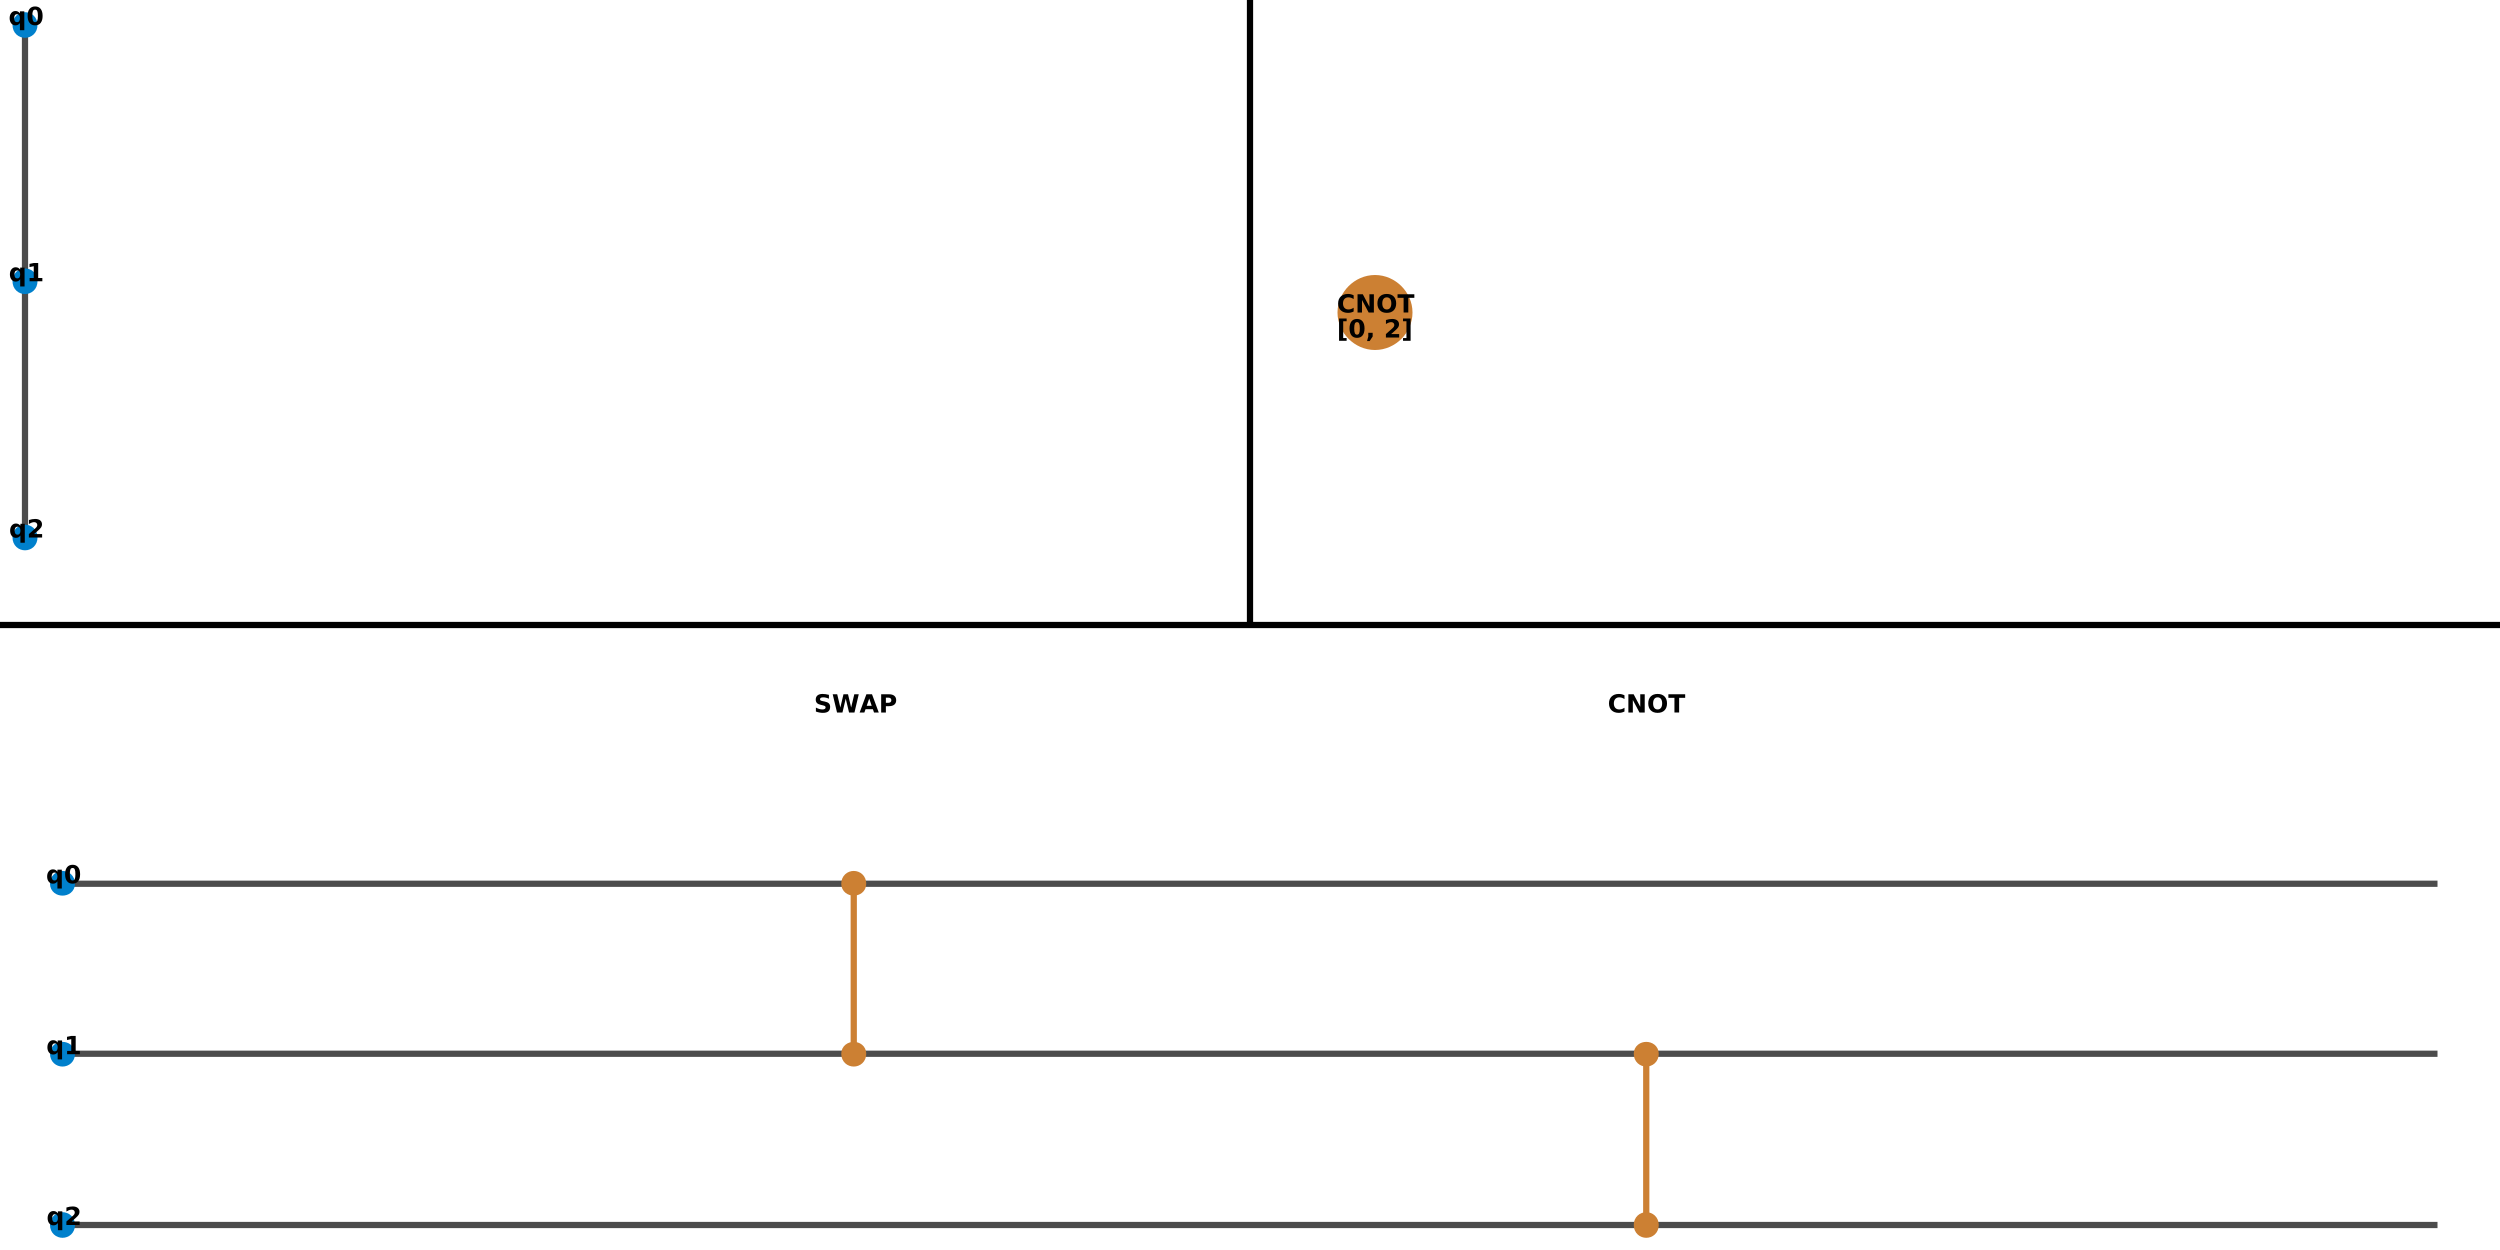 <?xml version="1.0" encoding="UTF-8"?>
<svg xmlns="http://www.w3.org/2000/svg" xmlns:xlink="http://www.w3.org/1999/xlink" width="2048pt" height="1024pt" viewBox="0 0 2048 1024" version="1.1">
<defs>
<g>
<symbol overflow="visible" id="glyph0-0">
<path style="stroke:none;" d="M 1.016 3.625 L 1.016 -14.438 L 11.266 -14.438 L 11.266 3.625 Z M 2.172 2.484 L 10.125 2.484 L 10.125 -13.297 L 2.172 -13.297 Z M 2.172 2.484 "/>
</symbol>
<symbol overflow="visible" id="glyph0-1">
<path style="stroke:none;" d="M 6.984 -8.875 C 6.223 -8.875 5.641 -8.594 5.234 -8.031 C 4.828 -7.469 4.625 -6.656 4.625 -5.594 C 4.625 -4.52 4.828 -3.703 5.234 -3.141 C 5.641 -2.586 6.223 -2.312 6.984 -2.312 C 7.742 -2.312 8.328 -2.586 8.734 -3.141 C 9.141 -3.703 9.344 -4.52 9.344 -5.594 C 9.344 -6.656 9.141 -7.469 8.734 -8.031 C 8.328 -8.594 7.742 -8.875 6.984 -8.875 Z M 9.344 -1.625 C 8.852 -0.957 8.312 -0.469 7.719 -0.156 C 7.125 0.145 6.438 0.297 5.656 0.297 C 4.27 0.297 3.133 -0.25 2.25 -1.344 C 1.363 -2.445 0.922 -3.863 0.922 -5.594 C 0.922 -7.32 1.363 -8.727 2.25 -9.812 C 3.133 -10.906 4.27 -11.453 5.656 -11.453 C 6.438 -11.453 7.125 -11.297 7.719 -10.984 C 8.312 -10.68 8.852 -10.203 9.344 -9.547 L 9.344 -11.203 L 12.938 -11.203 L 12.938 4.266 L 9.344 4.266 Z M 9.344 -1.625 "/>
</symbol>
<symbol overflow="visible" id="glyph0-2">
<path style="stroke:none;" d="M 9.422 -7.484 C 9.422 -9.348 9.242 -10.66 8.891 -11.422 C 8.547 -12.191 7.957 -12.578 7.125 -12.578 C 6.301 -12.578 5.711 -12.191 5.359 -11.422 C 5.004 -10.66 4.828 -9.348 4.828 -7.484 C 4.828 -5.598 5.004 -4.266 5.359 -3.484 C 5.711 -2.711 6.301 -2.328 7.125 -2.328 C 7.945 -2.328 8.535 -2.711 8.891 -3.484 C 9.242 -4.266 9.422 -5.598 9.422 -7.484 Z M 13.266 -7.453 C 13.266 -4.973 12.734 -3.062 11.672 -1.719 C 10.609 -0.375 9.094 0.297 7.125 0.297 C 5.164 0.297 3.648 -0.375 2.578 -1.719 C 1.516 -3.062 0.984 -4.973 0.984 -7.453 C 0.984 -9.93 1.516 -11.844 2.578 -13.188 C 3.648 -14.531 5.164 -15.203 7.125 -15.203 C 9.094 -15.203 10.609 -14.531 11.672 -13.188 C 12.734 -11.844 13.266 -9.93 13.266 -7.453 Z M 13.266 -7.453 "/>
</symbol>
<symbol overflow="visible" id="glyph0-3">
<path style="stroke:none;" d="M 2.406 -2.656 L 5.797 -2.656 L 5.797 -12.312 L 2.312 -11.594 L 2.312 -14.219 L 5.781 -14.938 L 9.438 -14.938 L 9.438 -2.656 L 12.844 -2.656 L 12.844 0 L 2.406 0 Z M 2.406 -2.656 "/>
</symbol>
<symbol overflow="visible" id="glyph0-4">
<path style="stroke:none;" d="M 5.906 -2.828 L 12.469 -2.828 L 12.469 0 L 1.625 0 L 1.625 -2.828 L 7.078 -7.641 C 7.555 -8.078 7.91 -8.504 8.141 -8.922 C 8.379 -9.348 8.5 -9.789 8.5 -10.25 C 8.5 -10.945 8.266 -11.508 7.797 -11.938 C 7.328 -12.363 6.703 -12.578 5.922 -12.578 C 5.316 -12.578 4.656 -12.445 3.938 -12.188 C 3.227 -11.926 2.469 -11.547 1.656 -11.047 L 1.656 -14.328 C 2.52 -14.609 3.375 -14.82 4.219 -14.969 C 5.07 -15.125 5.906 -15.203 6.719 -15.203 C 8.508 -15.203 9.898 -14.805 10.891 -14.016 C 11.879 -13.234 12.375 -12.141 12.375 -10.734 C 12.375 -9.922 12.16 -9.16 11.734 -8.453 C 11.316 -7.754 10.438 -6.812 9.094 -5.625 Z M 5.906 -2.828 "/>
</symbol>
<symbol overflow="visible" id="glyph0-5">
<path style="stroke:none;" d="M 13.719 -0.812 C 13.008 -0.445 12.27 -0.172 11.5 0.016 C 10.738 0.203 9.941 0.297 9.109 0.297 C 6.617 0.297 4.645 -0.395 3.188 -1.781 C 1.738 -3.176 1.016 -5.066 1.016 -7.453 C 1.016 -9.836 1.738 -11.723 3.188 -13.109 C 4.645 -14.504 6.617 -15.203 9.109 -15.203 C 9.941 -15.203 10.738 -15.109 11.5 -14.922 C 12.27 -14.734 13.008 -14.457 13.719 -14.094 L 13.719 -11 C 13.008 -11.488 12.305 -11.844 11.609 -12.062 C 10.922 -12.289 10.191 -12.406 9.422 -12.406 C 8.047 -12.406 6.961 -11.961 6.172 -11.078 C 5.391 -10.203 5 -8.992 5 -7.453 C 5 -5.91 5.391 -4.695 6.172 -3.812 C 6.961 -2.938 8.047 -2.5 9.422 -2.5 C 10.191 -2.5 10.922 -2.613 11.609 -2.844 C 12.305 -3.07 13.008 -3.426 13.719 -3.906 Z M 13.719 -0.812 "/>
</symbol>
<symbol overflow="visible" id="glyph0-6">
<path style="stroke:none;" d="M 1.875 -14.938 L 6.188 -14.938 L 11.609 -4.688 L 11.609 -14.938 L 15.266 -14.938 L 15.266 0 L 10.969 0 L 5.531 -10.25 L 5.531 0 L 1.875 0 Z M 1.875 -14.938 "/>
</symbol>
<symbol overflow="visible" id="glyph0-7">
<path style="stroke:none;" d="M 8.703 -12.406 C 7.523 -12.406 6.613 -11.973 5.969 -11.109 C 5.32 -10.242 5 -9.023 5 -7.453 C 5 -5.879 5.32 -4.66 5.969 -3.797 C 6.613 -2.93 7.523 -2.5 8.703 -2.5 C 9.879 -2.5 10.789 -2.93 11.438 -3.797 C 12.082 -4.66 12.406 -5.879 12.406 -7.453 C 12.406 -9.023 12.082 -10.242 11.438 -11.109 C 10.789 -11.973 9.879 -12.406 8.703 -12.406 Z M 8.703 -15.203 C 11.098 -15.203 12.977 -14.516 14.344 -13.141 C 15.707 -11.766 16.391 -9.867 16.391 -7.453 C 16.391 -5.035 15.707 -3.141 14.344 -1.766 C 12.977 -0.391 11.098 0.297 8.703 0.297 C 6.305 0.297 4.426 -0.391 3.062 -1.766 C 1.695 -3.141 1.016 -5.035 1.016 -7.453 C 1.016 -9.867 1.695 -11.766 3.062 -13.141 C 4.426 -14.516 6.305 -15.203 8.703 -15.203 Z M 8.703 -15.203 "/>
</symbol>
<symbol overflow="visible" id="glyph0-8">
<path style="stroke:none;" d="M 0.094 -14.938 L 13.859 -14.938 L 13.859 -12.016 L 8.906 -12.016 L 8.906 0 L 5.062 0 L 5.062 -12.016 L 0.094 -12.016 Z M 0.094 -14.938 "/>
</symbol>
<symbol overflow="visible" id="glyph0-9">
<path style="stroke:none;" d="M 1.766 -15.562 L 7.969 -15.562 L 7.969 -13.312 L 5.156 -13.312 L 5.156 0.453 L 7.969 0.453 L 7.969 2.703 L 1.766 2.703 Z M 1.766 -15.562 "/>
</symbol>
<symbol overflow="visible" id="glyph0-10">
<path style="stroke:none;" d="M 2.094 -3.875 L 5.688 -3.875 L 5.688 -0.812 L 3.219 2.906 L 1.094 2.906 L 2.094 -0.812 Z M 2.094 -3.875 "/>
</symbol>
<symbol overflow="visible" id="glyph0-11">
<path style="stroke:none;" d=""/>
</symbol>
<symbol overflow="visible" id="glyph0-12">
<path style="stroke:none;" d="M 7.609 2.703 L 1.391 2.703 L 1.391 0.453 L 4.203 0.453 L 4.203 -13.312 L 1.391 -13.312 L 1.391 -15.562 L 7.609 -15.562 Z M 7.609 2.703 "/>
</symbol>
<symbol overflow="visible" id="glyph0-13">
<path style="stroke:none;" d="M 12.266 -14.469 L 12.266 -11.297 C 11.453 -11.672 10.656 -11.945 9.875 -12.125 C 9.094 -12.312 8.352 -12.406 7.656 -12.406 C 6.738 -12.406 6.062 -12.281 5.625 -12.031 C 5.188 -11.781 4.969 -11.391 4.969 -10.859 C 4.969 -10.453 5.113 -10.133 5.406 -9.906 C 5.695 -9.688 6.234 -9.5 7.016 -9.344 L 8.656 -9.016 C 10.32 -8.68 11.504 -8.172 12.203 -7.484 C 12.898 -6.805 13.25 -5.844 13.25 -4.594 C 13.25 -2.945 12.758 -1.719 11.781 -0.906 C 10.812 -0.102 9.32 0.297 7.312 0.297 C 6.363 0.297 5.41 0.203 4.453 0.016 C 3.504 -0.16 2.551 -0.426 1.594 -0.781 L 1.594 -4.031 C 2.551 -3.52 3.473 -3.133 4.359 -2.875 C 5.254 -2.625 6.113 -2.5 6.938 -2.5 C 7.781 -2.5 8.426 -2.641 8.875 -2.922 C 9.32 -3.203 9.547 -3.602 9.547 -4.125 C 9.547 -4.594 9.391 -4.953 9.078 -5.203 C 8.773 -5.453 8.172 -5.676 7.266 -5.875 L 5.781 -6.219 C 4.289 -6.531 3.195 -7.035 2.5 -7.734 C 1.812 -8.441 1.469 -9.391 1.469 -10.578 C 1.469 -12.055 1.945 -13.195 2.906 -14 C 3.863 -14.801 5.242 -15.203 7.047 -15.203 C 7.867 -15.203 8.711 -15.141 9.578 -15.016 C 10.441 -14.891 11.336 -14.707 12.266 -14.469 Z M 12.266 -14.469 "/>
</symbol>
<symbol overflow="visible" id="glyph0-14">
<path style="stroke:none;" d="M 0.609 -14.938 L 4.297 -14.938 L 6.875 -4.078 L 9.438 -14.938 L 13.156 -14.938 L 15.719 -4.078 L 18.297 -14.938 L 21.953 -14.938 L 18.438 0 L 14 0 L 11.281 -11.359 L 8.609 0 L 4.156 0 Z M 0.609 -14.938 "/>
</symbol>
<symbol overflow="visible" id="glyph0-15">
<path style="stroke:none;" d="M 10.938 -2.719 L 4.922 -2.719 L 3.969 0 L 0.094 0 L 5.625 -14.938 L 10.219 -14.938 L 15.75 0 L 11.875 0 Z M 5.875 -5.484 L 9.969 -5.484 L 7.938 -11.438 Z M 5.875 -5.484 "/>
</symbol>
<symbol overflow="visible" id="glyph0-16">
<path style="stroke:none;" d="M 1.875 -14.938 L 8.266 -14.938 C 10.172 -14.938 11.629 -14.516 12.641 -13.672 C 13.66 -12.828 14.172 -11.625 14.172 -10.062 C 14.172 -8.5 13.66 -7.297 12.641 -6.453 C 11.629 -5.609 10.172 -5.188 8.266 -5.188 L 5.734 -5.188 L 5.734 0 L 1.875 0 Z M 5.734 -12.141 L 5.734 -7.969 L 7.859 -7.969 C 8.609 -7.969 9.188 -8.148 9.594 -8.516 C 10 -8.879 10.203 -9.395 10.203 -10.062 C 10.203 -10.727 10 -11.238 9.594 -11.594 C 9.188 -11.957 8.609 -12.141 7.859 -12.141 Z M 5.734 -12.141 "/>
</symbol>
</g>
</defs>
<g id="surface6">
<rect x="0" y="0" width="2048" height="1024" style="fill:rgb(100%,100%,100%);fill-opacity:1;stroke:none;"/>
<path style="fill:none;stroke-width:0.005;stroke-linecap:butt;stroke-linejoin:miter;stroke:rgb(0%,0%,0%);stroke-opacity:1;stroke-miterlimit:10;" d="M 0 0.5 L 2 0.5 " transform="matrix(1024,0,0,1024,0,0)"/>
<path style="fill:none;stroke-width:0.005;stroke-linecap:butt;stroke-linejoin:miter;stroke:rgb(0%,0%,0%);stroke-opacity:1;stroke-miterlimit:10;" d="M 1 0 L 1 0.5 " transform="matrix(1024,0,0,1024,0,0)"/>
<path style="fill:none;stroke-width:0.005;stroke-linecap:butt;stroke-linejoin:miter;stroke:rgb(30%,30%,30%);stroke-opacity:1;stroke-miterlimit:10;" d="M 0.02 0.02 L 0.02 0.225 " transform="matrix(1024,0,0,1024,0,0)"/>
<path style="fill:none;stroke-width:0.005;stroke-linecap:butt;stroke-linejoin:miter;stroke:rgb(30%,30%,30%);stroke-opacity:1;stroke-miterlimit:10;" d="M 0.02 0.225 L 0.02 0.43 " transform="matrix(1024,0,0,1024,0,0)"/>
<path style="fill:none;stroke-width:0.01;stroke-linecap:butt;stroke-linejoin:miter;stroke:rgb(0%,50%,80%);stroke-opacity:1;stroke-miterlimit:10;" d="M 0.025 0.02 C 0.025 0.027 0.015 0.027 0.015 0.02 C 0.015 0.013 0.025 0.013 0.025 0.02 " transform="matrix(1024,0,0,1024,0,0)"/>
<g style="fill:rgb(0%,0%,0%);fill-opacity:1;">
  <use xlink:href="#glyph0-1" x="6.977" y="20.48"/>
  <use xlink:href="#glyph0-2" x="21.637" y="20.48"/>
</g>
<path style="fill:none;stroke-width:0.01;stroke-linecap:butt;stroke-linejoin:miter;stroke:rgb(0%,50%,80%);stroke-opacity:1;stroke-miterlimit:10;" d="M 0.025 0.225 C 0.025 0.232 0.015 0.232 0.015 0.225 C 0.015 0.218 0.025 0.218 0.025 0.225 " transform="matrix(1024,0,0,1024,0,0)"/>
<g style="fill:rgb(0%,0%,0%);fill-opacity:1;">
  <use xlink:href="#glyph0-1" x="7.191" y="230.398"/>
  <use xlink:href="#glyph0-3" x="21.851" y="230.398"/>
</g>
<path style="fill:none;stroke-width:0.01;stroke-linecap:butt;stroke-linejoin:miter;stroke:rgb(0%,50%,80%);stroke-opacity:1;stroke-miterlimit:10;" d="M 0.025 0.43 C 0.025 0.437 0.015 0.437 0.015 0.43 C 0.015 0.423 0.025 0.423 0.025 0.43 " transform="matrix(1024,0,0,1024,0,0)"/>
<g style="fill:rgb(0%,0%,0%);fill-opacity:1;">
  <use xlink:href="#glyph0-1" x="7.375" y="440.32"/>
  <use xlink:href="#glyph0-4" x="22.035" y="440.32"/>
</g>
<path style="fill:none;stroke-width:0.03;stroke-linecap:butt;stroke-linejoin:miter;stroke:rgb(80%,50%,20%);stroke-opacity:1;stroke-miterlimit:10;" d="M 1.115 0.25 C 1.115 0.258 1.108 0.265 1.1 0.265 C 1.092 0.265 1.085 0.258 1.085 0.25 C 1.085 0.242 1.092 0.235 1.1 0.235 C 1.108 0.235 1.115 0.242 1.115 0.25 " transform="matrix(1024,0,0,1024,0,0)"/>
<g style="fill:rgb(0%,0%,0%);fill-opacity:1;">
  <use xlink:href="#glyph0-5" x="1095.191" y="256"/>
  <use xlink:href="#glyph0-6" x="1110.221" y="256"/>
  <use xlink:href="#glyph0-7" x="1127.361" y="256"/>
  <use xlink:href="#glyph0-8" x="1144.771" y="256"/>
</g>
<g style="fill:rgb(0%,0%,0%);fill-opacity:1;">
  <use xlink:href="#glyph0-9" x="1095.191" y="276.48"/>
  <use xlink:href="#glyph0-2" x="1104.551" y="276.48"/>
  <use xlink:href="#glyph0-10" x="1118.801" y="276.48"/>
  <use xlink:href="#glyph0-11" x="1126.581" y="276.48"/>
  <use xlink:href="#glyph0-4" x="1133.711" y="276.48"/>
  <use xlink:href="#glyph0-12" x="1147.961" y="276.48"/>
</g>
<path style="fill:none;stroke-width:0.005;stroke-linecap:butt;stroke-linejoin:miter;stroke:rgb(30%,30%,30%);stroke-opacity:1;stroke-miterlimit:10;" d="M 0.05 0.707 L 1.95 0.707 " transform="matrix(1024,0,0,1024,0,0)"/>
<path style="fill:none;stroke-width:0.01;stroke-linecap:butt;stroke-linejoin:miter;stroke:rgb(0%,50%,80%);stroke-opacity:1;stroke-miterlimit:10;" d="M 0.055 0.707 C 0.055 0.713 0.045 0.713 0.045 0.707 C 0.045 0.7 0.055 0.7 0.055 0.707 " transform="matrix(1024,0,0,1024,0,0)"/>
<g style="fill:rgb(0%,0%,0%);fill-opacity:1;">
  <use xlink:href="#glyph0-1" x="37.695" y="723.625"/>
  <use xlink:href="#glyph0-2" x="52.355" y="723.625"/>
</g>
<path style="fill:none;stroke-width:0.005;stroke-linecap:butt;stroke-linejoin:miter;stroke:rgb(30%,30%,30%);stroke-opacity:1;stroke-miterlimit:10;" d="M 0.05 0.843 L 1.95 0.843 " transform="matrix(1024,0,0,1024,0,0)"/>
<path style="fill:none;stroke-width:0.01;stroke-linecap:butt;stroke-linejoin:miter;stroke:rgb(0%,50%,80%);stroke-opacity:1;stroke-miterlimit:10;" d="M 0.055 0.843 C 0.055 0.85 0.045 0.85 0.045 0.843 C 0.045 0.837 0.055 0.837 0.055 0.843 " transform="matrix(1024,0,0,1024,0,0)"/>
<g style="fill:rgb(0%,0%,0%);fill-opacity:1;">
  <use xlink:href="#glyph0-1" x="37.91" y="863.574"/>
  <use xlink:href="#glyph0-3" x="52.57" y="863.574"/>
</g>
<path style="fill:none;stroke-width:0.005;stroke-linecap:butt;stroke-linejoin:miter;stroke:rgb(30%,30%,30%);stroke-opacity:1;stroke-miterlimit:10;" d="M 0.05 0.98 L 1.95 0.98 " transform="matrix(1024,0,0,1024,0,0)"/>
<path style="fill:none;stroke-width:0.01;stroke-linecap:butt;stroke-linejoin:miter;stroke:rgb(0%,50%,80%);stroke-opacity:1;stroke-miterlimit:10;" d="M 0.055 0.98 C 0.055 0.987 0.045 0.987 0.045 0.98 C 0.045 0.973 0.055 0.973 0.055 0.98 " transform="matrix(1024,0,0,1024,0,0)"/>
<g style="fill:rgb(0%,0%,0%);fill-opacity:1;">
  <use xlink:href="#glyph0-1" x="38.094" y="1003.52"/>
  <use xlink:href="#glyph0-4" x="52.754" y="1003.52"/>
</g>
<g style="fill:rgb(0%,0%,0%);fill-opacity:1;">
  <use xlink:href="#glyph0-13" x="666.789" y="583.68"/>
  <use xlink:href="#glyph0-14" x="681.539" y="583.68"/>
  <use xlink:href="#glyph0-15" x="704.129" y="583.68"/>
  <use xlink:href="#glyph0-16" x="719.979" y="583.68"/>
</g>
<path style="fill:none;stroke-width:0.01;stroke-linecap:butt;stroke-linejoin:miter;stroke:rgb(80%,50%,20%);stroke-opacity:1;stroke-miterlimit:10;" d="M 0.688 0.707 C 0.688 0.713 0.678 0.713 0.678 0.707 C 0.678 0.7 0.688 0.7 0.688 0.707 " transform="matrix(1024,0,0,1024,0,0)"/>
<path style="fill:none;stroke-width:0.005;stroke-linecap:butt;stroke-linejoin:miter;stroke:rgb(80%,50%,20%);stroke-opacity:1;stroke-miterlimit:10;" d="M 0.683 0.707 L 0.683 0.843 " transform="matrix(1024,0,0,1024,0,0)"/>
<path style="fill:none;stroke-width:0.01;stroke-linecap:butt;stroke-linejoin:miter;stroke:rgb(80%,50%,20%);stroke-opacity:1;stroke-miterlimit:10;" d="M 0.688 0.843 C 0.688 0.85 0.678 0.85 0.678 0.843 C 0.678 0.837 0.688 0.837 0.688 0.843 " transform="matrix(1024,0,0,1024,0,0)"/>
<g style="fill:rgb(0%,0%,0%);fill-opacity:1;">
  <use xlink:href="#glyph0-5" x="1317.059" y="583.68"/>
  <use xlink:href="#glyph0-6" x="1332.089" y="583.68"/>
  <use xlink:href="#glyph0-7" x="1349.229" y="583.68"/>
  <use xlink:href="#glyph0-8" x="1366.639" y="583.68"/>
</g>
<path style="fill:none;stroke-width:0.01;stroke-linecap:butt;stroke-linejoin:miter;stroke:rgb(80%,50%,20%);stroke-opacity:1;stroke-miterlimit:10;" d="M 1.322 0.843 C 1.322 0.85 1.312 0.85 1.312 0.843 C 1.312 0.837 1.322 0.837 1.322 0.843 " transform="matrix(1024,0,0,1024,0,0)"/>
<path style="fill:none;stroke-width:0.005;stroke-linecap:butt;stroke-linejoin:miter;stroke:rgb(80%,50%,20%);stroke-opacity:1;stroke-miterlimit:10;" d="M 1.317 0.843 L 1.317 0.98 " transform="matrix(1024,0,0,1024,0,0)"/>
<path style="fill:none;stroke-width:0.01;stroke-linecap:butt;stroke-linejoin:miter;stroke:rgb(80%,50%,20%);stroke-opacity:1;stroke-miterlimit:10;" d="M 1.322 0.98 C 1.322 0.987 1.312 0.987 1.312 0.98 C 1.312 0.973 1.322 0.973 1.322 0.98 " transform="matrix(1024,0,0,1024,0,0)"/>
</g>
</svg>
